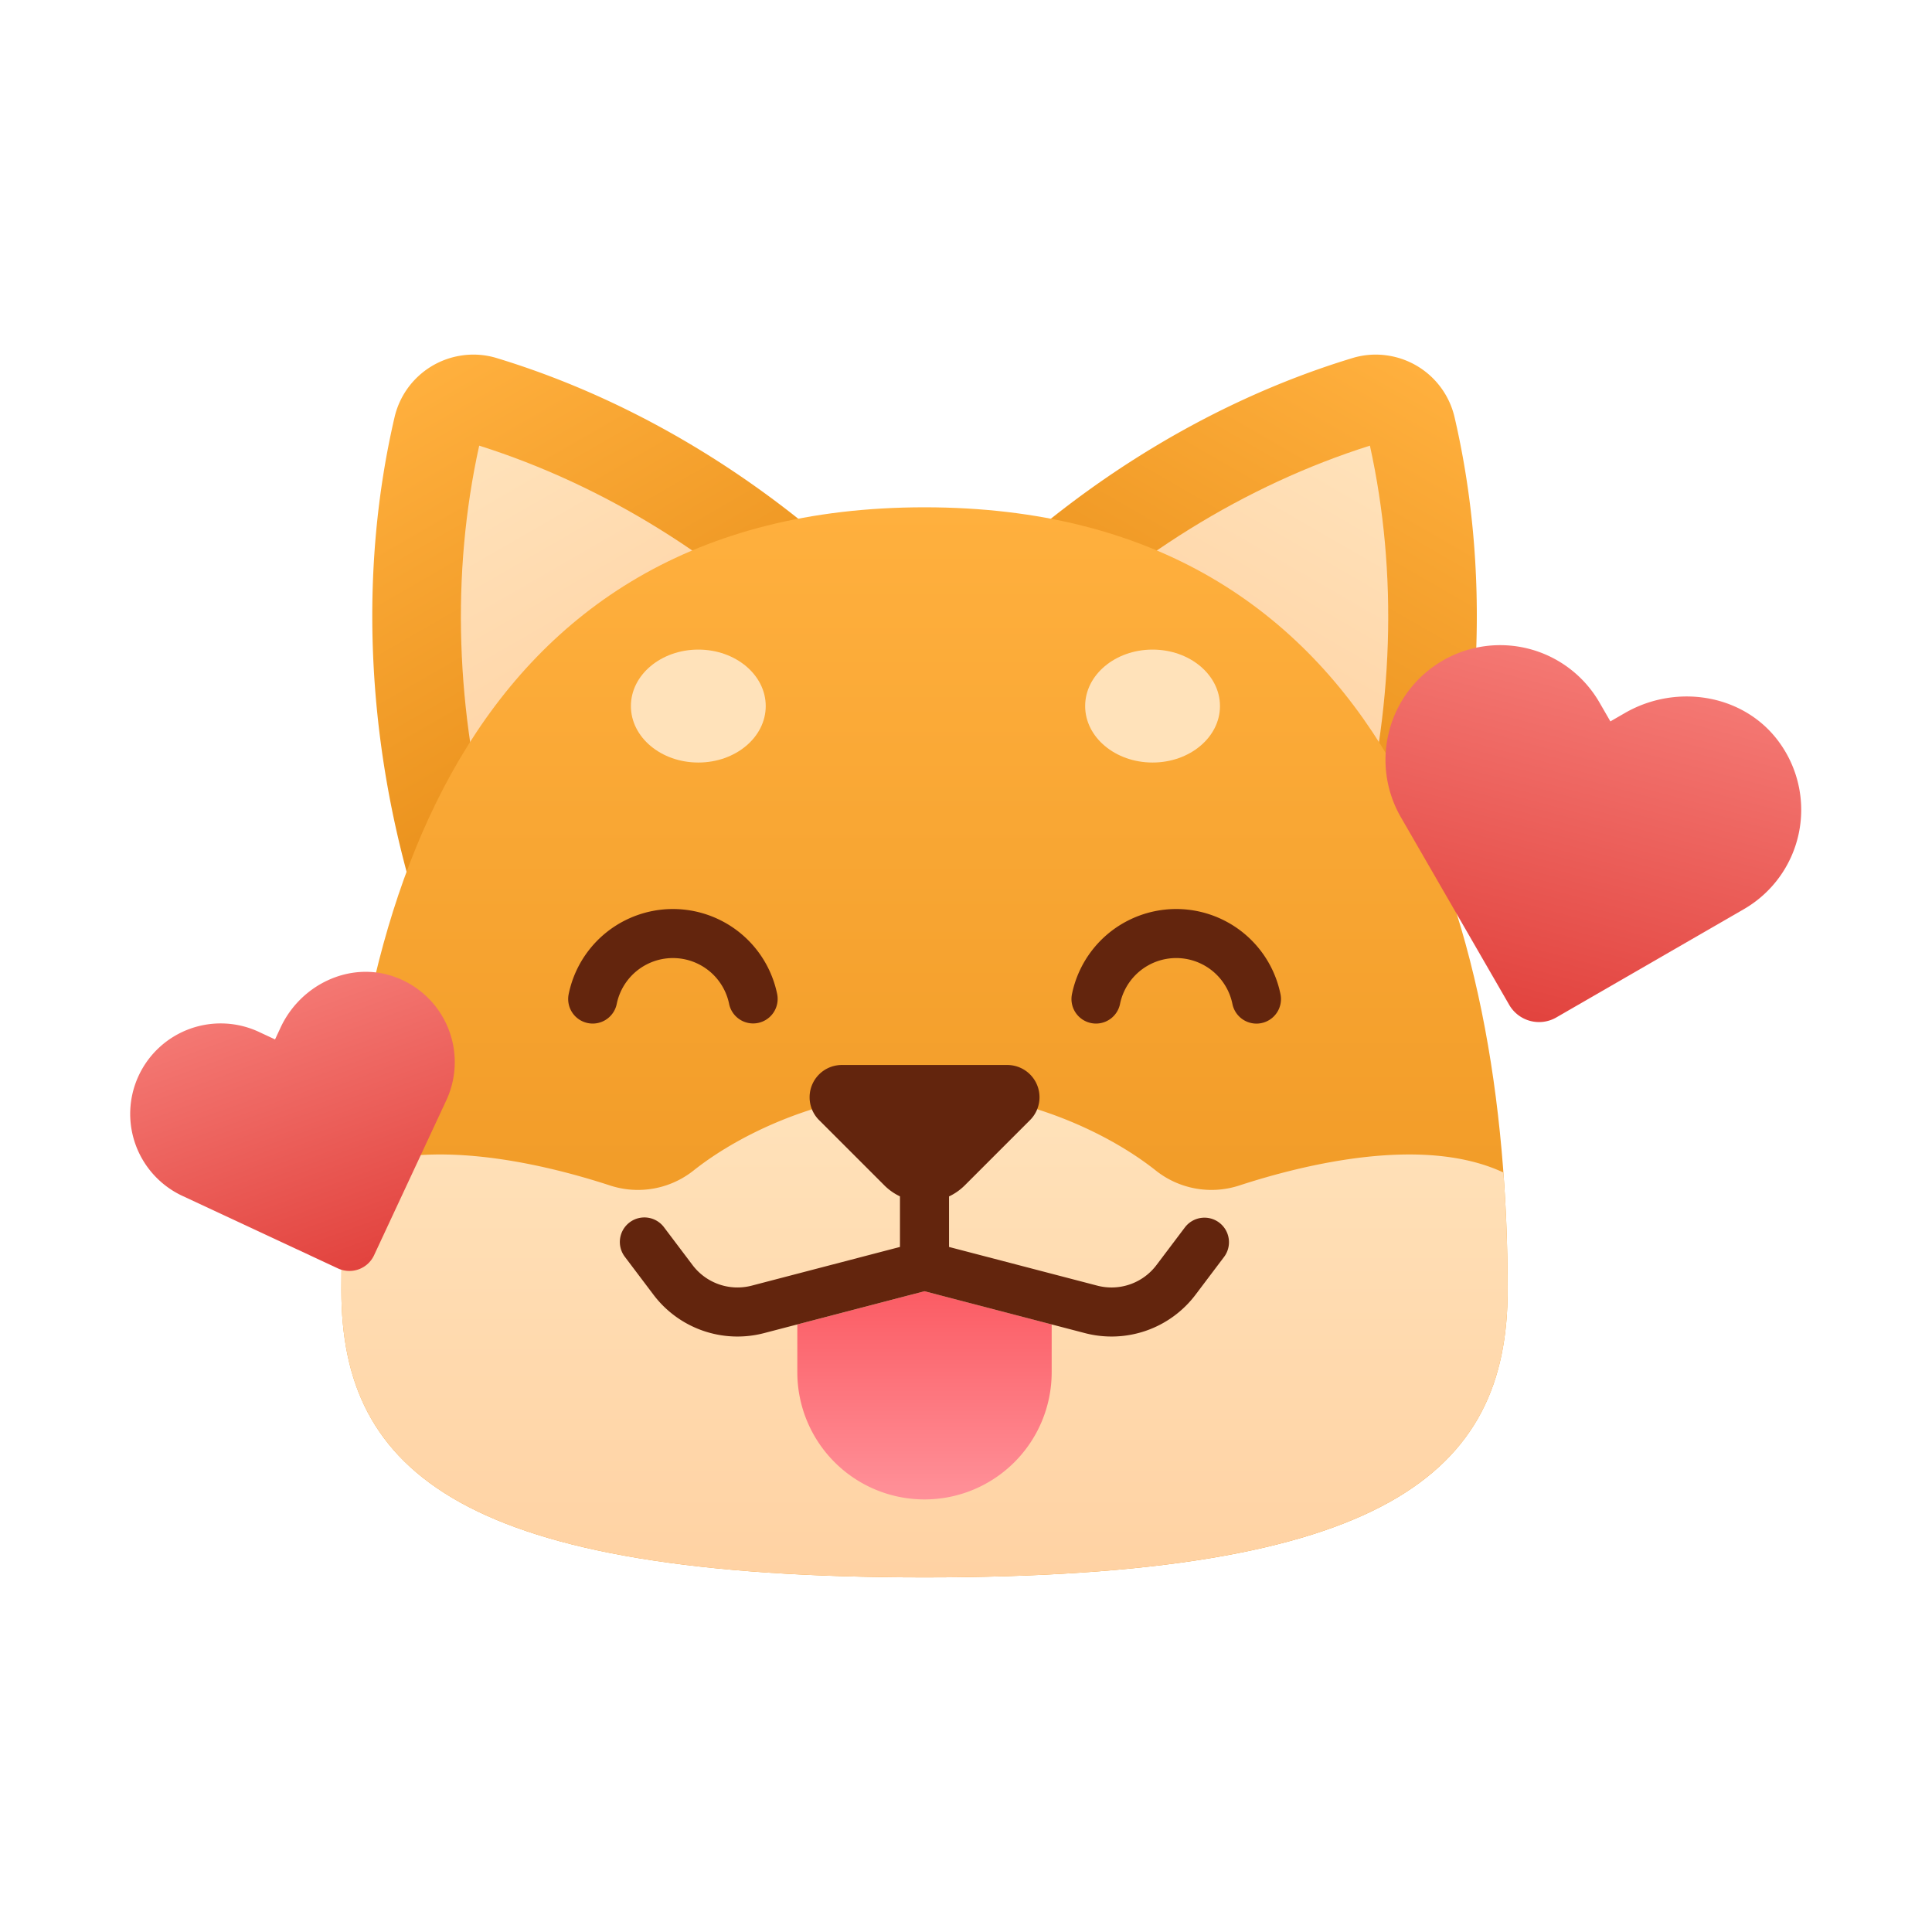 <svg xmlns="http://www.w3.org/2000/svg" xmlns:xlink="http://www.w3.org/1999/xlink" viewBox="0 0 512 512"><defs><linearGradient id="linear-gradient" x1="-1526.045" y1="-321.795" x2="-1526.045" y2="-203.336" gradientTransform="matrix(-0.866, -0.5, -0.5, 0.866, -1107.182, -387.486)" gradientUnits="userSpaceOnUse"><stop offset="0" stop-color="#ffb03e"/><stop offset="1" stop-color="#ea911c"/></linearGradient><linearGradient id="linear-gradient-2" x1="-1526.046" y1="-297.261" x2="-1526.046" y2="-203.336" gradientTransform="matrix(-0.866, -0.5, -0.5, 0.866, -1107.182, -387.486)" gradientUnits="userSpaceOnUse"><stop offset="0" stop-color="#ffe2ba"/><stop offset="1" stop-color="#ffd2a3"/></linearGradient><linearGradient id="linear-gradient-3" x1="104.155" y1="619.401" x2="104.155" y2="737.861" gradientTransform="translate(-285.176 -387.486) rotate(-30)" xlink:href="#linear-gradient"/><linearGradient id="linear-gradient-4" x1="104.155" y1="643.936" x2="104.155" y2="737.861" gradientTransform="translate(-285.176 -387.486) rotate(-30)" xlink:href="#linear-gradient-2"/><linearGradient id="linear-gradient-5" x1="245.003" y1="134.438" x2="245.003" y2="418.026" gradientTransform="matrix(1, 0, 0, 1, 0, 0)" xlink:href="#linear-gradient"/><linearGradient id="linear-gradient-6" x1="245.003" y1="289.188" x2="245.003" y2="418.026" gradientTransform="matrix(1, 0, 0, 1, 0, 0)" xlink:href="#linear-gradient-2"/><linearGradient id="linear-gradient-7" x1="245.003" y1="397.364" x2="245.003" y2="342.192" gradientUnits="userSpaceOnUse"><stop offset="0" stop-color="#ff9199"/><stop offset="1" stop-color="#fb5c64"/></linearGradient><linearGradient id="linear-gradient-8" x1="565.713" y1="1150.892" x2="565.713" y2="1246.037" gradientTransform="translate(181.561 -1079.447) rotate(15)" gradientUnits="userSpaceOnUse"><stop offset="0" stop-color="#f47873"/><stop offset="1" stop-color="#e2433e"/></linearGradient><linearGradient id="linear-gradient-9" x1="286.412" y1="-1060.455" x2="286.412" y2="-985.387" gradientTransform="matrix(0.94, -0.342, 0.342, 0.94, 162.947, 1360.301)" xlink:href="#linear-gradient-8"/></defs><g id="Brown_love"><path d="M251.488,162.151C281.74,130.44,319.072,106.843,358.356,94.907a21.184,21.184,0,0,1,9.925-.606,21.435,21.435,0,0,1,17.191,16.261c9.305,39.989,7.535,84.118-4.801,126.172Z" style="fill:url(#linear-gradient)"/><path d="M359.65,224.598c9.686-36.007,10.863-72.653,3.392-106.496-33.048,10.454-64.195,29.795-90.532,56.187Z" style="fill:url(#linear-gradient-2)"/><path d="M238.546,162.151c-30.252-31.711-67.583-55.308-106.868-67.245a21.184,21.184,0,0,0-9.925-.606,21.435,21.435,0,0,0-17.191,16.261c-9.305,39.989-7.535,84.118,4.801,126.172Z" style="fill:url(#linear-gradient-3)"/><path d="M130.385,224.598c-9.686-36.007-10.863-72.653-3.392-106.496,33.048,10.454,64.195,29.795,90.532,56.187Z" style="fill:url(#linear-gradient-4)"/><path d="M399.543,341.935c0-98.571-31.955-207.479-154.525-207.496v0l-.014,0-.015,0v0C122.418,134.456,90.463,243.364,90.463,341.935c0,48.428,32.383,76.087,154.525,76.091v0l.015,0,.014,0v0C367.16,418.022,399.543,390.363,399.543,341.935Z" style="fill:url(#linear-gradient-5)"/><path d="M399.543,341.935c0-10.336-.357-20.785-1.127-31.21-21.113-9.877-52.467-2.28-70.07,3.467a23.713,23.713,0,0,1-22.043-3.988c-13.318-10.575-36.456-21.016-61.255-21.016s-47.937,10.441-61.254,21.016a23.713,23.713,0,0,1-22.043,3.988c-17.629-5.756-49.048-13.366-70.163-3.423-.768,10.411-1.124,20.845-1.124,31.166,0,48.416,32.367,76.072,154.432,76.091l.105,0h.004l.014,0v0C367.16,418.022,399.543,390.363,399.543,341.935Z" style="fill:url(#linear-gradient-6)"/><path d="M245.002,342.192l-33.703,8.797V363.66a33.704,33.704,0,0,0,33.704,33.704h0A33.704,33.704,0,0,0,278.706,363.66V350.989Z" style="fill:url(#linear-gradient-7)"/><path d="M323.107,324.008a6.499,6.499,0,0,0-9.104,1.274l-7.516,9.958a14.914,14.914,0,0,1-15.717,5.463l-39.268-10.249V317.067a15.005,15.005,0,0,0,4.17-2.932L272.977,296.83a8.552,8.552,0,0,0-6.047-14.599h-43.826a8.552,8.552,0,0,0-6.047,14.599l17.305,17.305a15.01,15.01,0,0,0,4.14,2.918v13.4L199.235,340.702a14.917,14.917,0,0,1-15.716-5.463l-7.518-9.96a6.5,6.5,0,1,0-10.374,7.833l7.518,9.959a27.888,27.888,0,0,0,29.373,10.208l42.485-11.089,42.485,11.089a27.892,27.892,0,0,0,29.376-10.21l7.517-9.96A6.501,6.501,0,0,0,323.107,324.008Z" style="fill:#63250d"/><path d="M290.458,271.256a6.612,6.612,0,0,1-1.3-.131,6.502,6.502,0,0,1-5.077-7.664,28.2,28.2,0,0,1,55.252-.042,6.5,6.5,0,1,1-12.736,2.605,15.199,15.199,0,0,0-29.776.024A6.503,6.503,0,0,1,290.458,271.256Z" style="fill:#63250d"/><path d="M157.079,271.256a6.59,6.59,0,0,1-1.299-.131,6.501,6.501,0,0,1-5.078-7.663,28.2,28.2,0,0,1,55.252-.044,6.5,6.5,0,0,1-12.736,2.608,15.199,15.199,0,0,0-29.776.022A6.503,6.503,0,0,1,157.079,271.256Z" style="fill:#63250d"/><ellipse cx="305.441" cy="187.114" rx="17.866" ry="14.965" style="fill:#ffe2ba"/><ellipse cx="185.061" cy="187.114" rx="17.866" ry="14.965" style="fill:#ffe2ba"/><path d="M471.651,196.909c-9.206-12.93-27.283-15.893-41.028-7.957l-3.855,2.225s-2.691-4.66-2.878-4.986a30.39,30.39,0,1,0-52.637,30.39c.143.249,19.619,33.983,28.702,49.714a9.136,9.136,0,0,0,12.498,3.33l49.692-28.689A30.397,30.397,0,0,0,471.651,196.909Z" style="fill:url(#linear-gradient-8)"/><path d="M104.492,258.85c-11.802-4.191-24.825,2.075-30.118,13.425L72.89,275.457s-3.849-1.794-4.117-1.919A23.978,23.978,0,1,0,48.507,317c.205.096,28.059,13.084,41.048,19.141a7.209,7.209,0,0,0,9.584-3.504l19.133-41.03A23.983,23.983,0,0,0,104.492,258.85Z" style="fill:url(#linear-gradient-9)"/></g></svg>